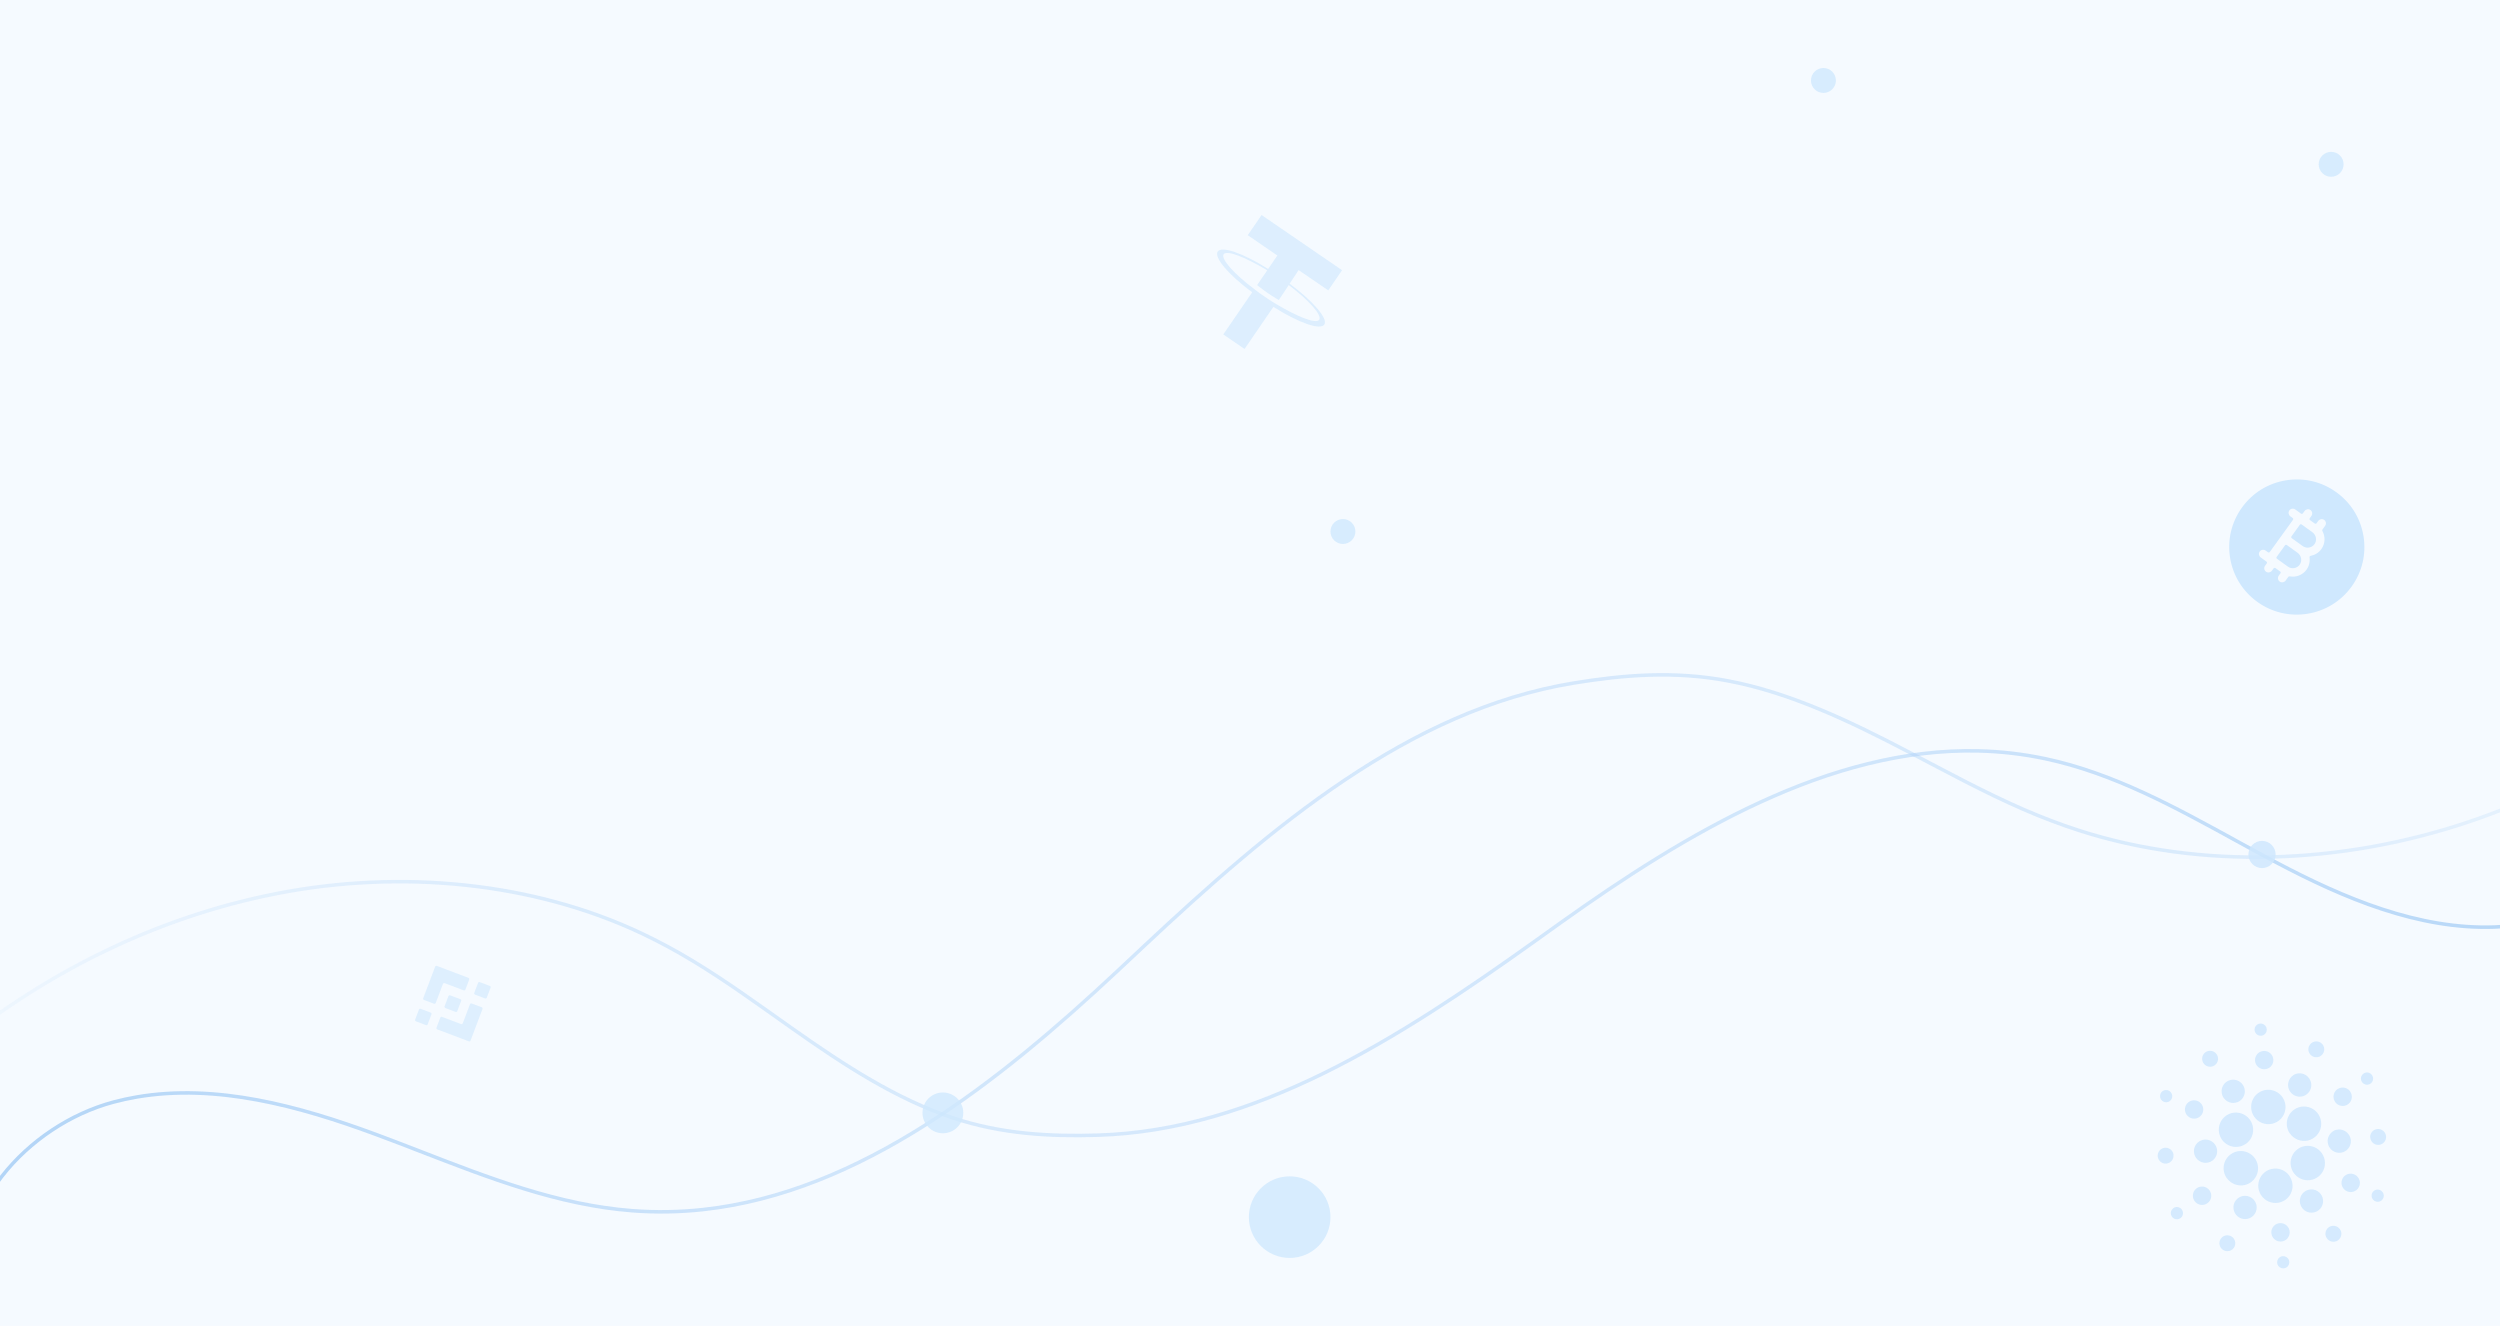 <svg width="1103" height="585" viewBox="0 0 1103 585" fill="none" xmlns="http://www.w3.org/2000/svg">
<g clip-path="url(#clip0_417_2)">
<rect width="1103" height="585" fill="#F5FAFF"/>
<g filter="url(#filter0_f_417_2)">
<path fill-rule="evenodd" clip-rule="evenodd" d="M568.973 125.157L572.955 119.155L586.026 128.114L592.126 119.213L556.606 94.867L550.505 103.768L563.576 112.726L559.507 118.662C548.517 111.71 539.034 108.406 537.269 110.98C535.505 113.554 541.994 121.226 552.47 128.959L539.726 147.552L549.092 153.971L561.836 135.379L562.033 135.514C573.045 142.466 582.524 145.775 584.285 143.206C586.047 140.636 579.382 132.887 568.973 125.157ZM553.421 127.572C544.331 120.76 538.526 114.168 539.882 112.189C541.238 110.211 549.347 113.442 559.116 119.263L554.64 125.794C555.227 126.197 556.857 127.601 559.386 129.334C562.31 131.339 564.005 132.213 564.222 132.361L568.593 125.772C577.632 132.556 583.394 139.112 582.041 141.086C580.688 143.06 572.576 139.833 562.805 134.004C559.55 132.052 556.416 129.904 553.421 127.572Z" fill="#CFE8FE" fill-opacity="0.65"/>
</g>
<g opacity="0.54" filter="url(#filter1_f_417_2)">
<path d="M-13.833 573.106C-21.558 534.153 11.886 496.488 50.053 486.246C53.475 485.327 56.891 484.59 60.341 483.991C95.462 477.987 131.893 487.962 165.627 500.421C172.133 502.819 178.624 505.332 185.13 507.854C215.62 519.66 246.358 531.671 278.942 534.167C289.491 534.968 299.91 534.783 310.173 533.663C379.528 526.132 440.966 477.118 493.121 428.313C496.911 424.77 500.717 421.193 504.524 417.617C561.008 364.714 621.729 313.239 694.35 301.354C716.594 297.704 738.975 295.944 762.363 300.392C790.082 305.616 816.904 318.59 841.851 331.625C858.874 340.521 875.437 349.56 892.654 357.057C900.739 360.579 909.003 363.738 917.477 366.468C971.477 383.807 1033.46 381.356 1088.99 362.672C1144.64 343.962 1194.26 310.028 1233.72 266.659" stroke="url(#paint0_linear_417_2)" stroke-width="1.562" stroke-miterlimit="10"/>
</g>
<g opacity="0.54" filter="url(#filter2_f_417_2)">
<path d="M1181.3 334.828C1183.67 372.263 1147.66 403.352 1110.65 408.176C1107.33 408.608 1104.04 408.873 1100.73 409.002C1067.1 410.239 1034.24 396.351 1004.21 380.474C998.415 377.417 992.652 374.254 986.875 371.08C959.803 356.22 932.524 341.137 902.327 334.732C892.551 332.665 882.774 331.537 873.024 331.305C807.15 329.696 743.508 367.916 688.583 407.098C684.593 409.943 680.582 412.816 676.572 415.689C617.083 458.168 553.805 498.781 484.329 500.842C463.047 501.482 441.873 500.335 420.531 493.251C395.23 484.899 371.738 469.403 350.008 454.084C335.181 443.63 320.803 433.099 305.618 423.93C298.488 419.623 291.146 415.634 283.553 412.02C235.159 389.044 176.821 383.601 122.496 394.161C68.06 404.73 17.363 430.306 -25 465.983" stroke="url(#paint1_linear_417_2)" stroke-width="1.562" stroke-miterlimit="10"/>
</g>
<g clip-path="url(#clip1_417_2)" filter="url(#filter3_f_417_2)">
<path d="M1020.25 234.838L1015.49 231.407C1015.23 231.219 1014.87 231.278 1014.68 231.539L1011 236.64C1010.81 236.901 1010.87 237.265 1011.13 237.453L1015.95 240.927C1017.6 242.117 1019.9 241.759 1021.12 240.137C1022.36 238.466 1021.94 236.058 1020.25 234.838Z" fill="#CFE8FE"/>
<path d="M1013.71 243.906L1008.95 240.475C1008.69 240.287 1008.33 240.346 1008.14 240.607L1004.46 245.708C1004.27 245.969 1004.33 246.333 1004.59 246.521L1009.41 249.996C1011.06 251.185 1013.36 250.828 1014.58 249.205C1015.82 247.535 1015.4 245.126 1013.71 243.906Z" fill="#CFE8FE"/>
<path d="M1042.78 236.581C1041.51 228.719 1037.25 221.824 1030.79 217.165C1024.33 212.507 1016.44 210.642 1008.58 211.916C1000.72 213.19 993.824 217.449 989.166 223.908C984.507 230.368 982.643 238.255 983.916 246.117C985.19 253.979 989.449 260.874 995.909 265.533C1002.37 270.191 1010.26 272.055 1018.12 270.782C1025.98 269.508 1032.87 265.249 1037.53 258.789C1042.19 252.33 1044.06 244.442 1042.78 236.581ZM1017.64 251.334C1015.89 253.76 1012.94 254.819 1010.18 254.29C1009.95 254.247 1009.73 254.336 1009.59 254.52L1008.44 256.123C1007.85 256.937 1006.72 257.186 1005.88 256.638C1004.98 256.053 1004.77 254.845 1005.38 253.986L1006.13 252.947C1006.32 252.686 1006.26 252.322 1006 252.134L1003.92 250.635C1003.66 250.447 1003.3 250.506 1003.11 250.767L1002.39 251.763C1001.81 252.577 1000.68 252.826 999.835 252.278C998.937 251.693 998.719 250.485 999.339 249.626L1000.09 248.587C1000.28 248.326 1000.22 247.962 999.957 247.774L997.449 245.965C996.635 245.378 996.386 244.248 996.933 243.407C997.518 242.51 998.727 242.292 999.586 242.911L1000.63 243.661C1000.89 243.849 1001.25 243.79 1001.44 243.529L1006.55 236.444L1011.66 229.359C1011.85 229.098 1011.79 228.734 1011.53 228.546L1010.53 227.827C1009.72 227.24 1009.47 226.11 1010.01 225.269C1010.6 224.372 1011.81 224.154 1012.67 224.773L1015.22 226.613C1015.48 226.801 1015.84 226.742 1016.03 226.481L1016.75 225.485C1017.34 224.671 1018.47 224.421 1019.31 224.969C1020.2 225.555 1020.42 226.763 1019.8 227.622L1019.05 228.661C1018.86 228.922 1018.92 229.286 1019.18 229.474L1021.26 230.973C1021.52 231.161 1021.89 231.102 1022.08 230.841L1022.79 229.845C1023.38 229.031 1024.51 228.782 1025.35 229.33C1026.25 229.915 1026.47 231.123 1025.85 231.982L1024.66 233.628C1024.53 233.812 1024.52 234.055 1024.63 234.253C1026 236.705 1025.93 239.838 1024.18 242.265C1023 243.897 1021.28 244.91 1019.44 245.238C1019.13 245.293 1018.92 245.584 1018.96 245.898C1019.23 247.748 1018.81 249.701 1017.64 251.334Z" fill="#CFE8FE"/>
</g>
<g filter="url(#filter4_f_417_2)">
<path d="M994.599 492.757C995.466 493.987 996.676 494.933 998.077 495.476C999.478 496.019 1001.01 496.135 1002.47 495.808C1003.93 495.481 1005.26 494.727 1006.3 493.641C1007.33 492.554 1008.01 491.185 1008.27 489.705C1008.52 488.225 1008.33 486.702 1007.72 485.327C1007.11 483.953 1006.1 482.789 1004.83 481.983C1003.56 481.177 1002.09 480.765 1000.59 480.799C999.087 480.834 997.633 481.313 996.408 482.176C994.766 483.333 993.653 485.098 993.314 487.082C992.975 489.067 993.437 491.108 994.599 492.757ZM990.897 504.672C992.121 503.809 993.062 502.601 993.598 501.2C994.135 499.799 994.244 498.269 993.912 496.802C993.58 495.336 992.821 493.999 991.732 492.962C990.644 491.924 989.273 491.232 987.794 490.972C986.316 490.713 984.795 490.898 983.425 491.505C982.055 492.111 980.897 493.112 980.097 494.379C979.298 495.647 978.892 497.126 978.933 498.628C978.973 500.13 979.457 501.588 980.324 502.818C981.49 504.457 983.255 505.57 985.233 505.912C987.211 506.255 989.241 505.799 990.878 504.645L990.897 504.672ZM970.374 492.813C971.026 492.353 971.527 491.709 971.813 490.963C972.099 490.216 972.157 489.401 971.98 488.62C971.803 487.838 971.399 487.126 970.819 486.573C970.239 486.02 969.508 485.651 968.721 485.513C967.933 485.375 967.122 485.473 966.392 485.797C965.662 486.12 965.045 486.653 964.619 487.329C964.193 488.004 963.977 488.792 963.998 489.592C964.02 490.393 964.278 491.17 964.74 491.825C965.359 492.704 966.3 493.301 967.357 493.487C968.414 493.672 969.499 493.43 970.374 492.813ZM976.041 512.124C976.87 511.542 977.507 510.727 977.871 509.781C978.236 508.834 978.312 507.8 978.089 506.808C977.866 505.817 977.354 504.912 976.619 504.21C975.884 503.507 974.958 503.038 973.958 502.862C972.959 502.685 971.931 502.81 971.004 503.219C970.078 503.628 969.294 504.304 968.753 505.161C968.212 506.018 967.938 507.017 967.965 508.032C967.992 509.048 968.319 510.033 968.905 510.865C969.687 511.975 970.874 512.731 972.208 512.969C973.542 513.208 974.913 512.908 976.023 512.137L976.041 512.124ZM988.254 485.689C989.082 485.105 989.718 484.289 990.08 483.341C990.443 482.394 990.516 481.36 990.291 480.369C990.066 479.377 989.553 478.474 988.816 477.773C988.079 477.072 987.152 476.605 986.153 476.431C985.153 476.257 984.125 476.383 983.199 476.794C982.274 477.205 981.492 477.883 980.952 478.741C980.413 479.599 980.141 480.599 980.17 481.614C980.199 482.63 980.528 483.615 981.116 484.445C981.899 485.555 983.088 486.311 984.423 486.547C985.758 486.782 987.129 486.478 988.237 485.701L988.254 485.689ZM1011.67 474.506C1010.84 475.088 1010.2 475.903 1009.84 476.85C1009.47 477.796 1009.4 478.83 1009.62 479.822C1009.84 480.814 1010.35 481.718 1011.09 482.421C1011.82 483.123 1012.75 483.592 1013.75 483.769C1014.75 483.945 1015.78 483.821 1016.7 483.411C1017.63 483.002 1018.41 482.326 1018.95 481.47C1019.5 480.613 1019.77 479.613 1019.74 478.598C1019.72 477.583 1019.39 476.597 1018.8 475.766C1018.42 475.205 1017.92 474.727 1017.35 474.358C1016.78 473.989 1016.14 473.738 1015.47 473.617C1014.81 473.497 1014.12 473.511 1013.46 473.658C1012.8 473.805 1012.17 474.083 1011.62 474.474L1011.67 474.506ZM1029.13 499.28C1028.3 499.861 1027.66 500.677 1027.3 501.623C1026.93 502.57 1026.86 503.604 1027.08 504.596C1027.3 505.587 1027.81 506.492 1028.55 507.194C1029.28 507.897 1030.21 508.366 1031.21 508.542C1032.21 508.719 1033.24 508.594 1034.16 508.185C1035.09 507.776 1035.87 507.1 1036.41 506.243C1036.95 505.386 1037.23 504.387 1037.2 503.372C1037.18 502.356 1036.85 501.37 1036.26 500.539C1035.88 499.979 1035.38 499.5 1034.81 499.132C1034.24 498.763 1033.6 498.511 1032.93 498.391C1032.27 498.271 1031.58 498.285 1030.92 498.432C1030.26 498.579 1029.63 498.856 1029.08 499.248L1029.13 499.28ZM1036.9 481.556C1036.44 480.898 1035.79 480.392 1035.04 480.102C1034.29 479.812 1033.48 479.751 1032.69 479.926C1031.91 480.101 1031.2 480.505 1030.65 481.086C1030.1 481.668 1029.73 482.4 1029.6 483.192C1029.46 483.983 1029.57 484.797 1029.9 485.531C1030.22 486.266 1030.76 486.887 1031.44 487.316C1032.12 487.746 1032.91 487.964 1033.71 487.944C1034.51 487.924 1035.29 487.666 1035.94 487.203C1036.38 486.893 1036.75 486.5 1037.03 486.046C1037.31 485.592 1037.5 485.086 1037.58 484.558C1037.67 484.03 1037.65 483.49 1037.52 482.969C1037.4 482.448 1037.17 481.957 1036.85 481.524L1036.9 481.556ZM969.217 524.231C968.561 524.691 968.057 525.336 967.768 526.085C967.48 526.834 967.42 527.652 967.597 528.437C967.773 529.222 968.178 529.937 968.76 530.492C969.342 531.048 970.075 531.418 970.866 531.557C971.657 531.696 972.471 531.597 973.203 531.272C973.936 530.947 974.555 530.411 974.982 529.732C975.409 529.053 975.624 528.262 975.601 527.459C975.578 526.655 975.317 525.876 974.852 525.22C974.232 524.341 973.291 523.743 972.234 523.558C971.178 523.372 970.092 523.615 969.217 524.231ZM977.121 470.004C977.688 469.604 978.124 469.045 978.372 468.396C978.62 467.747 978.67 467.038 978.516 466.359C978.362 465.68 978.01 465.061 977.505 464.581C977 464.101 976.365 463.781 975.68 463.662C974.995 463.543 974.29 463.63 973.656 463.912C973.022 464.194 972.487 464.659 972.118 465.247C971.749 465.835 971.563 466.52 971.584 467.216C971.604 467.912 971.83 468.586 972.233 469.155C972.502 469.535 972.842 469.859 973.236 470.107C973.63 470.355 974.069 470.522 974.527 470.599C974.985 470.675 975.453 470.66 975.905 470.554C976.356 470.447 976.782 470.252 977.156 469.979L977.121 470.004ZM1027.48 541.456C1026.91 541.854 1026.47 542.413 1026.22 543.061C1025.97 543.71 1025.92 544.419 1026.07 545.099C1026.22 545.779 1026.57 546.399 1027.08 546.88C1027.58 547.362 1028.22 547.683 1028.9 547.803C1029.59 547.923 1030.29 547.837 1030.93 547.555C1031.56 547.274 1032.1 546.809 1032.47 546.221C1032.84 545.633 1033.03 544.947 1033.01 544.251C1032.99 543.555 1032.76 542.88 1032.36 542.311C1031.82 541.559 1031.02 541.045 1030.11 540.88C1029.2 540.715 1028.27 540.913 1027.51 541.431L1027.48 541.456ZM1018.77 461.483C1018.48 462.112 1018.39 462.813 1018.5 463.497C1018.61 464.182 1018.92 464.819 1019.39 465.328C1019.86 465.838 1020.47 466.197 1021.14 466.36C1021.82 466.523 1022.52 466.483 1023.17 466.245C1023.82 466.006 1024.38 465.581 1024.79 465.021C1025.19 464.462 1025.43 463.794 1025.45 463.102C1025.48 462.41 1025.3 461.724 1024.94 461.133C1024.58 460.541 1024.05 460.069 1023.42 459.776C1022.58 459.393 1021.62 459.355 1020.76 459.671C1019.9 459.987 1019.19 460.631 1018.8 461.464L1018.77 461.483ZM979.521 547.042C979.234 547.67 979.139 548.371 979.249 549.056C979.359 549.74 979.669 550.377 980.14 550.887C980.611 551.396 981.221 551.755 981.894 551.918C982.567 552.081 983.272 552.041 983.921 551.803C984.57 551.565 985.133 551.139 985.538 550.58C985.944 550.021 986.175 549.353 986.202 548.661C986.228 547.968 986.049 547.283 985.688 546.691C985.326 546.099 984.798 545.627 984.169 545.335C983.751 545.14 983.299 545.029 982.839 545.01C982.379 544.99 981.919 545.062 981.488 545.22C981.056 545.379 980.66 545.622 980.322 545.934C979.985 546.247 979.713 546.623 979.521 547.042ZM958.967 509.573C958.902 508.883 958.636 508.227 958.2 507.687C957.764 507.147 957.179 506.748 956.518 506.541C955.857 506.333 955.15 506.326 954.487 506.52C953.824 506.714 953.234 507.101 952.791 507.632C952.349 508.162 952.074 508.813 952.001 509.502C951.928 510.191 952.061 510.886 952.383 511.501C952.704 512.116 953.2 512.622 953.807 512.956C954.415 513.289 955.107 513.436 955.796 513.377C956.255 513.332 956.701 513.197 957.108 512.979C957.514 512.762 957.874 512.466 958.165 512.108C958.457 511.751 958.675 511.339 958.807 510.896C958.939 510.454 958.983 509.989 958.935 509.529L958.967 509.573ZM1045.76 501.932C1045.82 502.622 1046.09 503.278 1046.52 503.818C1046.96 504.358 1047.54 504.756 1048.2 504.964C1048.87 505.172 1049.57 505.179 1050.24 504.985C1050.9 504.791 1051.49 504.404 1051.93 503.873C1052.37 503.342 1052.65 502.692 1052.72 502.003C1052.79 501.314 1052.66 500.619 1052.34 500.004C1052.02 499.389 1051.52 498.883 1050.91 498.549C1050.31 498.215 1049.62 498.069 1048.93 498.128C1048 498.203 1047.15 498.641 1046.55 499.345C1045.95 500.049 1045.65 500.962 1045.72 501.887L1045.76 501.932ZM1000.09 454.033C1000.03 453.501 999.827 452.995 999.49 452.58C999.153 452.164 998.701 451.858 998.191 451.699C997.681 451.54 997.136 451.536 996.624 451.687C996.113 451.839 995.659 452.138 995.319 452.549C994.979 452.96 994.769 453.462 994.715 453.994C994.661 454.525 994.765 455.061 995.015 455.534C995.265 456.007 995.649 456.396 996.119 456.652C996.588 456.907 997.123 457.018 997.654 456.97C998.012 456.936 998.359 456.831 998.675 456.661C998.992 456.492 999.271 456.261 999.497 455.981C999.722 455.702 999.89 455.381 999.991 455.035C1000.09 454.69 1000.12 454.328 1000.08 453.97L1000.09 454.033ZM1004.67 557.158C1004.72 557.69 1004.93 558.196 1005.26 558.611C1005.6 559.027 1006.05 559.334 1006.56 559.492C1007.07 559.651 1007.62 559.655 1008.13 559.504C1008.64 559.352 1009.09 559.053 1009.43 558.642C1009.77 558.232 1009.98 557.729 1010.04 557.197C1010.09 556.666 1009.99 556.13 1009.74 555.657C1009.49 555.184 1009.1 554.795 1008.63 554.539C1008.16 554.284 1007.63 554.173 1007.1 554.221C1006.4 554.291 1005.75 554.636 1005.3 555.18C1004.85 555.724 1004.63 556.424 1004.69 557.13L1004.67 557.158ZM958.146 484.76C958.37 484.276 958.445 483.735 958.363 483.207C958.28 482.679 958.043 482.186 957.681 481.792C957.32 481.398 956.85 481.119 956.331 480.991C955.813 480.863 955.269 480.892 954.768 481.075C954.267 481.257 953.831 481.583 953.517 482.014C953.203 482.444 953.023 482.959 953.001 483.493C952.979 484.027 953.116 484.556 953.394 485.013C953.672 485.47 954.078 485.835 954.562 486.062C954.887 486.215 955.238 486.302 955.595 486.317C955.953 486.333 956.31 486.277 956.645 486.154C956.981 486.03 957.288 485.841 957.549 485.596C957.81 485.352 958.02 485.059 958.166 484.732L958.146 484.76ZM1046.58 526.396C1046.36 526.88 1046.28 527.42 1046.36 527.948C1046.45 528.477 1046.68 528.969 1047.05 529.363C1047.41 529.758 1047.88 530.037 1048.4 530.164C1048.91 530.292 1049.46 530.263 1049.96 530.081C1050.46 529.899 1050.9 529.572 1051.21 529.142C1051.52 528.711 1051.7 528.196 1051.73 527.663C1051.75 527.129 1051.61 526.6 1051.33 526.143C1051.06 525.685 1050.65 525.32 1050.17 525.094C1049.52 524.794 1048.79 524.759 1048.12 524.996C1047.45 525.233 1046.91 525.722 1046.6 526.359L1046.58 526.396ZM1042.77 473.671C1042.33 473.978 1042 474.408 1041.81 474.906C1041.62 475.405 1041.58 475.949 1041.7 476.471C1041.82 476.992 1042.09 477.468 1042.47 477.837C1042.86 478.206 1043.35 478.452 1043.87 478.545C1044.4 478.637 1044.94 478.571 1045.43 478.355C1045.92 478.139 1046.33 477.784 1046.61 477.333C1046.9 476.882 1047.04 476.356 1047.03 475.821C1047.01 475.287 1046.84 474.768 1046.53 474.331C1046.12 473.748 1045.5 473.349 1044.8 473.221C1044.1 473.092 1043.38 473.244 1042.79 473.644L1042.77 473.671ZM958.864 533.057C958.432 533.369 958.103 533.802 957.918 534.302C957.733 534.802 957.701 535.347 957.825 535.867C957.948 536.386 958.223 536.858 958.614 537.223C959.005 537.588 959.494 537.829 960.021 537.916C960.547 538.003 961.087 537.932 961.571 537.711C962.056 537.491 962.465 537.132 962.745 536.679C963.025 536.226 963.164 535.699 963.145 535.165C963.127 534.632 962.95 534.115 962.639 533.68C962.433 533.389 962.172 533.141 961.871 532.95C961.569 532.76 961.233 532.632 960.883 532.572C960.532 532.513 960.173 532.524 959.827 532.605C959.481 532.685 959.154 532.834 958.866 533.042L958.864 533.057ZM1016.87 525.692C1016.04 526.274 1015.4 527.09 1015.04 528.037C1014.67 528.984 1014.6 530.018 1014.82 531.01C1015.05 532.002 1015.56 532.907 1016.29 533.609C1017.03 534.311 1017.96 534.78 1018.96 534.955C1019.96 535.131 1020.99 535.005 1021.91 534.594C1022.84 534.184 1023.62 533.507 1024.16 532.648C1024.7 531.79 1024.97 530.79 1024.95 529.774C1024.92 528.758 1024.59 527.773 1024 526.942C1023.61 526.391 1023.12 525.921 1022.55 525.559C1021.99 525.197 1021.35 524.95 1020.69 524.833C1020.03 524.715 1019.35 524.729 1018.7 524.874C1018.04 525.019 1017.42 525.292 1016.87 525.677L1016.87 525.692ZM994.702 529.775C994.117 528.944 993.299 528.305 992.352 527.938C991.405 527.571 990.373 527.493 989.384 527.714C988.395 527.935 987.496 528.444 986.798 529.178C986.101 529.912 985.638 530.838 985.467 531.838C985.296 532.838 985.425 533.867 985.838 534.796C986.251 535.725 986.929 536.511 987.787 537.056C988.644 537.6 989.643 537.878 990.656 537.855C991.67 537.832 992.652 537.508 993.48 536.925C994.031 536.538 994.501 536.045 994.861 535.475C995.221 534.905 995.466 534.269 995.579 533.604C995.693 532.938 995.675 532.256 995.524 531.596C995.374 530.937 995.096 530.313 994.705 529.76L994.702 529.775ZM1001.29 471.036C1001.95 470.576 1002.45 469.933 1002.73 469.186C1003.02 468.44 1003.08 467.624 1002.9 466.843C1002.72 466.062 1002.32 465.349 1001.74 464.796C1001.16 464.243 1000.43 463.874 999.639 463.736C998.851 463.598 998.041 463.697 997.311 464.02C996.581 464.343 995.964 464.876 995.538 465.552C995.112 466.227 994.896 467.015 994.917 467.816C994.939 468.616 995.197 469.393 995.658 470.048C996.282 470.923 997.225 471.516 998.281 471.698C999.337 471.881 1000.42 471.637 1001.3 471.021L1001.29 471.036ZM1003.83 540.375C1003.17 540.834 1002.67 541.479 1002.38 542.227C1002.09 542.975 1002.03 543.793 1002.21 544.578C1002.38 545.362 1002.79 546.077 1003.37 546.633C1003.95 547.189 1004.68 547.56 1005.47 547.7C1006.26 547.839 1007.07 547.741 1007.81 547.418C1008.54 547.094 1009.16 546.56 1009.59 545.882C1010.01 545.205 1010.23 544.415 1010.21 543.612C1010.19 542.809 1009.93 542.029 1009.47 541.372C1008.85 540.497 1007.92 539.897 1006.87 539.703C1005.83 539.509 1004.74 539.736 1003.86 540.335L1003.83 540.375ZM1034.78 518.558C1034.13 519.019 1033.63 519.665 1033.34 520.413C1033.05 521.162 1033 521.979 1033.17 522.763C1033.35 523.546 1033.76 524.26 1034.34 524.815C1034.92 525.369 1035.65 525.739 1036.44 525.878C1037.23 526.016 1038.04 525.917 1038.78 525.593C1039.51 525.269 1040.13 524.735 1040.55 524.057C1040.98 523.38 1041.2 522.59 1041.18 521.787C1041.15 520.985 1040.9 520.206 1040.43 519.549C1040.13 519.112 1039.74 518.739 1039.29 518.452C1038.84 518.165 1038.34 517.969 1037.81 517.876C1037.29 517.782 1036.75 517.793 1036.23 517.908C1035.71 518.022 1035.22 518.238 1034.79 518.543L1034.78 518.558ZM1013.81 506.924C1012.59 507.787 1011.65 508.995 1011.11 510.396C1010.57 511.796 1010.46 513.327 1010.79 514.793C1011.13 516.26 1011.89 517.596 1012.97 518.634C1014.06 519.672 1015.43 520.364 1016.91 520.623C1018.39 520.883 1019.91 520.697 1021.28 520.091C1022.65 519.484 1023.81 518.484 1024.61 517.216C1025.41 515.948 1025.81 514.47 1025.77 512.968C1025.73 511.466 1025.25 510.008 1024.38 508.778C1023.22 507.129 1021.45 506.007 1019.47 505.659C1017.49 505.312 1015.45 505.766 1013.81 506.924ZM1010.36 500.145C1011.22 501.374 1012.43 502.321 1013.83 502.864C1015.23 503.407 1016.76 503.522 1018.23 503.196C1019.69 502.869 1021.02 502.115 1022.05 501.028C1023.08 499.942 1023.77 498.572 1024.02 497.093C1024.28 495.613 1024.09 494.089 1023.47 492.715C1022.86 491.34 1021.86 490.176 1020.59 489.371C1019.32 488.565 1017.84 488.153 1016.34 488.187C1014.84 488.222 1013.39 488.7 1012.17 489.563C1011.34 490.136 1010.64 490.867 1010.11 491.713C1009.57 492.56 1009.2 493.505 1009.04 494.495C1008.87 495.485 1008.89 496.499 1009.12 497.479C1009.34 498.459 1009.76 499.386 1010.35 500.205L1010.36 500.145ZM982.486 519.786C983.353 521.016 984.563 521.962 985.964 522.505C987.365 523.048 988.894 523.164 990.357 522.837C991.82 522.51 993.151 521.756 994.183 520.67C995.215 519.583 995.901 518.214 996.154 516.734C996.407 515.254 996.216 513.731 995.605 512.356C994.994 510.982 993.99 509.818 992.721 509.012C991.451 508.206 989.973 507.794 988.474 507.829C986.974 507.863 985.52 508.342 984.295 509.205C983.473 509.777 982.773 510.508 982.236 511.354C981.698 512.201 981.335 513.146 981.165 514.136C980.996 515.126 981.025 516.14 981.25 517.12C981.475 518.101 981.891 519.027 982.476 519.846L982.486 519.786ZM1010.12 518.793C1009.25 517.564 1008.04 516.617 1006.64 516.074C1005.24 515.531 1003.71 515.416 1002.24 515.742C1000.78 516.069 999.45 516.823 998.418 517.91C997.386 518.996 996.701 520.366 996.448 521.845C996.194 523.325 996.386 524.849 996.997 526.223C997.608 527.598 998.612 528.761 999.881 529.567C1001.15 530.373 1002.63 530.785 1004.13 530.751C1005.63 530.716 1007.08 530.237 1008.31 529.374C1009.93 528.215 1011.03 526.459 1011.37 524.488C1011.7 522.516 1011.25 520.488 1010.1 518.845L1010.12 518.793Z" fill="#CFE8FE" fill-opacity="0.85"/>
</g>
<g filter="url(#filter5_f_417_2)">
<circle cx="998" cy="377" r="6" fill="#CFE8FE" fill-opacity="0.85"/>
</g>
<g filter="url(#filter6_f_417_2)">
<circle cx="569" cy="537" r="18" fill="#CFE8FE" fill-opacity="0.8"/>
</g>
<g filter="url(#filter7_f_417_2)">
<circle cx="416" cy="491" r="9" fill="#CFE8FE" fill-opacity="0.8"/>
</g>
<g filter="url(#filter8_f_417_2)">
<circle cx="592.5" cy="234.5" r="5.5" fill="#CFE8FE" fill-opacity="0.8"/>
</g>
<g filter="url(#filter9_f_417_2)">
<circle cx="804.5" cy="35.5" r="5.5" fill="#CFE8FE" fill-opacity="0.8"/>
</g>
<g filter="url(#filter10_f_417_2)">
<circle cx="1028.5" cy="72.5" r="5.5" fill="#CFE8FE" fill-opacity="0.8"/>
</g>
<g filter="url(#filter11_f_417_2)">
<path d="M196.178 433.771L204.585 436.95C204.887 437.064 205.225 436.912 205.34 436.609L207.014 432.177C207.128 431.875 206.976 431.537 206.674 431.423L192.739 426.154C192.437 426.04 192.099 426.193 191.985 426.495L186.721 440.426C186.607 440.728 186.76 441.066 187.062 441.18L191.493 442.855C191.796 442.97 192.134 442.817 192.248 442.515L195.423 434.112C195.538 433.809 195.875 433.657 196.178 433.771Z" fill="#CFE8FE" fill-opacity="0.6"/>
<path d="M184.833 445.423L183.158 449.855C183.044 450.158 183.196 450.495 183.498 450.61L187.93 452.285C188.232 452.4 188.57 452.247 188.684 451.945L190.359 447.513C190.473 447.21 190.321 446.873 190.018 446.758L185.587 445.083C185.285 444.968 184.947 445.121 184.833 445.423Z" fill="#CFE8FE" fill-opacity="0.6"/>
<path d="M207.611 459.1L212.878 445.162C212.992 444.86 212.839 444.522 212.537 444.408L208.104 442.735C207.802 442.621 207.464 442.773 207.35 443.076L204.173 451.483C204.059 451.786 203.721 451.938 203.418 451.824L195.015 448.647C194.713 448.533 194.376 448.685 194.261 448.987L192.58 453.417C192.465 453.719 192.618 454.057 192.92 454.172L206.857 459.441C207.159 459.555 207.497 459.403 207.611 459.1Z" fill="#CFE8FE" fill-opacity="0.6"/>
<path d="M210.912 433.653L209.238 438.085C209.123 438.387 209.276 438.725 209.578 438.839L214.01 440.515C214.312 440.629 214.65 440.476 214.764 440.174L216.439 435.742C216.553 435.44 216.4 435.102 216.098 434.988L211.667 433.312C211.364 433.198 211.026 433.35 210.912 433.653Z" fill="#CFE8FE" fill-opacity="0.6"/>
<path d="M203.116 440.846L198.601 439.139C198.298 439.024 197.96 439.177 197.846 439.479L196.14 443.995C196.025 444.298 196.178 444.635 196.48 444.75L200.996 446.457C201.298 446.572 201.636 446.419 201.75 446.117L203.457 441.6C203.571 441.298 203.419 440.96 203.116 440.846Z" fill="#CFE8FE" fill-opacity="0.6"/>
</g>
</g>
<defs>
<filter id="filter0_f_417_2" x="532.981" y="90.867" width="63.145" height="67.105" filterUnits="userSpaceOnUse" color-interpolation-filters="sRGB">
<feFlood flood-opacity="0" result="BackgroundImageFix"/>
<feBlend mode="normal" in="SourceGraphic" in2="BackgroundImageFix" result="shape"/>
<feGaussianBlur stdDeviation="2" result="effect1_foregroundBlur_417_2"/>
</filter>
<filter id="filter1_f_417_2" x="-17.734" y="264.134" width="1254.04" height="311.124" filterUnits="userSpaceOnUse" color-interpolation-filters="sRGB">
<feFlood flood-opacity="0" result="BackgroundImageFix"/>
<feBlend mode="normal" in="SourceGraphic" in2="BackgroundImageFix" result="shape"/>
<feGaussianBlur stdDeviation="1" result="effect1_foregroundBlur_417_2"/>
</filter>
<filter id="filter2_f_417_2" x="-27.503" y="328.475" width="1211.7" height="175.302" filterUnits="userSpaceOnUse" color-interpolation-filters="sRGB">
<feFlood flood-opacity="0" result="BackgroundImageFix"/>
<feBlend mode="normal" in="SourceGraphic" in2="BackgroundImageFix" result="shape"/>
<feGaussianBlur stdDeviation="1" result="effect1_foregroundBlur_417_2"/>
</filter>
<filter id="filter3_f_417_2" x="969.725" y="197.725" width="87.249" height="87.249" filterUnits="userSpaceOnUse" color-interpolation-filters="sRGB">
<feFlood flood-opacity="0" result="BackgroundImageFix"/>
<feBlend mode="normal" in="SourceGraphic" in2="BackgroundImageFix" result="shape"/>
<feGaussianBlur stdDeviation="1" result="effect1_foregroundBlur_417_2"/>
</filter>
<filter id="filter4_f_417_2" x="945.981" y="445.576" width="112.759" height="120.038" filterUnits="userSpaceOnUse" color-interpolation-filters="sRGB">
<feFlood flood-opacity="0" result="BackgroundImageFix"/>
<feBlend mode="normal" in="SourceGraphic" in2="BackgroundImageFix" result="shape"/>
<feGaussianBlur stdDeviation="3" result="effect1_foregroundBlur_417_2"/>
</filter>
<filter id="filter5_f_417_2" x="987" y="366" width="22" height="22" filterUnits="userSpaceOnUse" color-interpolation-filters="sRGB">
<feFlood flood-opacity="0" result="BackgroundImageFix"/>
<feBlend mode="normal" in="SourceGraphic" in2="BackgroundImageFix" result="shape"/>
<feGaussianBlur stdDeviation="2.5" result="effect1_foregroundBlur_417_2"/>
</filter>
<filter id="filter6_f_417_2" x="519" y="487" width="100" height="100" filterUnits="userSpaceOnUse" color-interpolation-filters="sRGB">
<feFlood flood-opacity="0" result="BackgroundImageFix"/>
<feBlend mode="normal" in="SourceGraphic" in2="BackgroundImageFix" result="shape"/>
<feGaussianBlur stdDeviation="16" result="effect1_foregroundBlur_417_2"/>
</filter>
<filter id="filter7_f_417_2" x="399" y="474" width="34" height="34" filterUnits="userSpaceOnUse" color-interpolation-filters="sRGB">
<feFlood flood-opacity="0" result="BackgroundImageFix"/>
<feBlend mode="normal" in="SourceGraphic" in2="BackgroundImageFix" result="shape"/>
<feGaussianBlur stdDeviation="4" result="effect1_foregroundBlur_417_2"/>
</filter>
<filter id="filter8_f_417_2" x="579" y="221" width="27" height="27" filterUnits="userSpaceOnUse" color-interpolation-filters="sRGB">
<feFlood flood-opacity="0" result="BackgroundImageFix"/>
<feBlend mode="normal" in="SourceGraphic" in2="BackgroundImageFix" result="shape"/>
<feGaussianBlur stdDeviation="4" result="effect1_foregroundBlur_417_2"/>
</filter>
<filter id="filter9_f_417_2" x="791" y="22" width="27" height="27" filterUnits="userSpaceOnUse" color-interpolation-filters="sRGB">
<feFlood flood-opacity="0" result="BackgroundImageFix"/>
<feBlend mode="normal" in="SourceGraphic" in2="BackgroundImageFix" result="shape"/>
<feGaussianBlur stdDeviation="4" result="effect1_foregroundBlur_417_2"/>
</filter>
<filter id="filter10_f_417_2" x="1015" y="59" width="27" height="27" filterUnits="userSpaceOnUse" color-interpolation-filters="sRGB">
<feFlood flood-opacity="0" result="BackgroundImageFix"/>
<feBlend mode="normal" in="SourceGraphic" in2="BackgroundImageFix" result="shape"/>
<feGaussianBlur stdDeviation="4" result="effect1_foregroundBlur_417_2"/>
</filter>
<filter id="filter11_f_417_2" x="179.12" y="422.116" width="41.356" height="41.362" filterUnits="userSpaceOnUse" color-interpolation-filters="sRGB">
<feFlood flood-opacity="0" result="BackgroundImageFix"/>
<feBlend mode="normal" in="SourceGraphic" in2="BackgroundImageFix" result="shape"/>
<feGaussianBlur stdDeviation="2" result="effect1_foregroundBlur_417_2"/>
</filter>
<linearGradient id="paint0_linear_417_2" x1="1226.64" y1="239.421" x2="-12.32" y2="581.551" gradientUnits="userSpaceOnUse">
<stop stop-color="#ECF5FF"/>
<stop offset="0.229" stop-color="#C2DDFA"/>
<stop offset="0.711" stop-color="#B0D3F8"/>
<stop offset="1" stop-color="#76B2EF"/>
</linearGradient>
<linearGradient id="paint1_linear_417_2" x1="-21.767" y1="492.37" x2="1180.94" y2="326.732" gradientUnits="userSpaceOnUse">
<stop stop-color="#ECF5FF"/>
<stop offset="0.229" stop-color="#C2DDFA"/>
<stop offset="0.711" stop-color="#B0D3F8"/>
<stop offset="1" stop-color="#76B2EF"/>
</linearGradient>
<clipPath id="clip0_417_2">
<rect width="1103" height="585" fill="white"/>
</clipPath>
<clipPath id="clip1_417_2">
<rect width="59.633" height="59.633" fill="white" transform="translate(1006.61 199.725) rotate(35.798)"/>
</clipPath>
</defs>
</svg>

